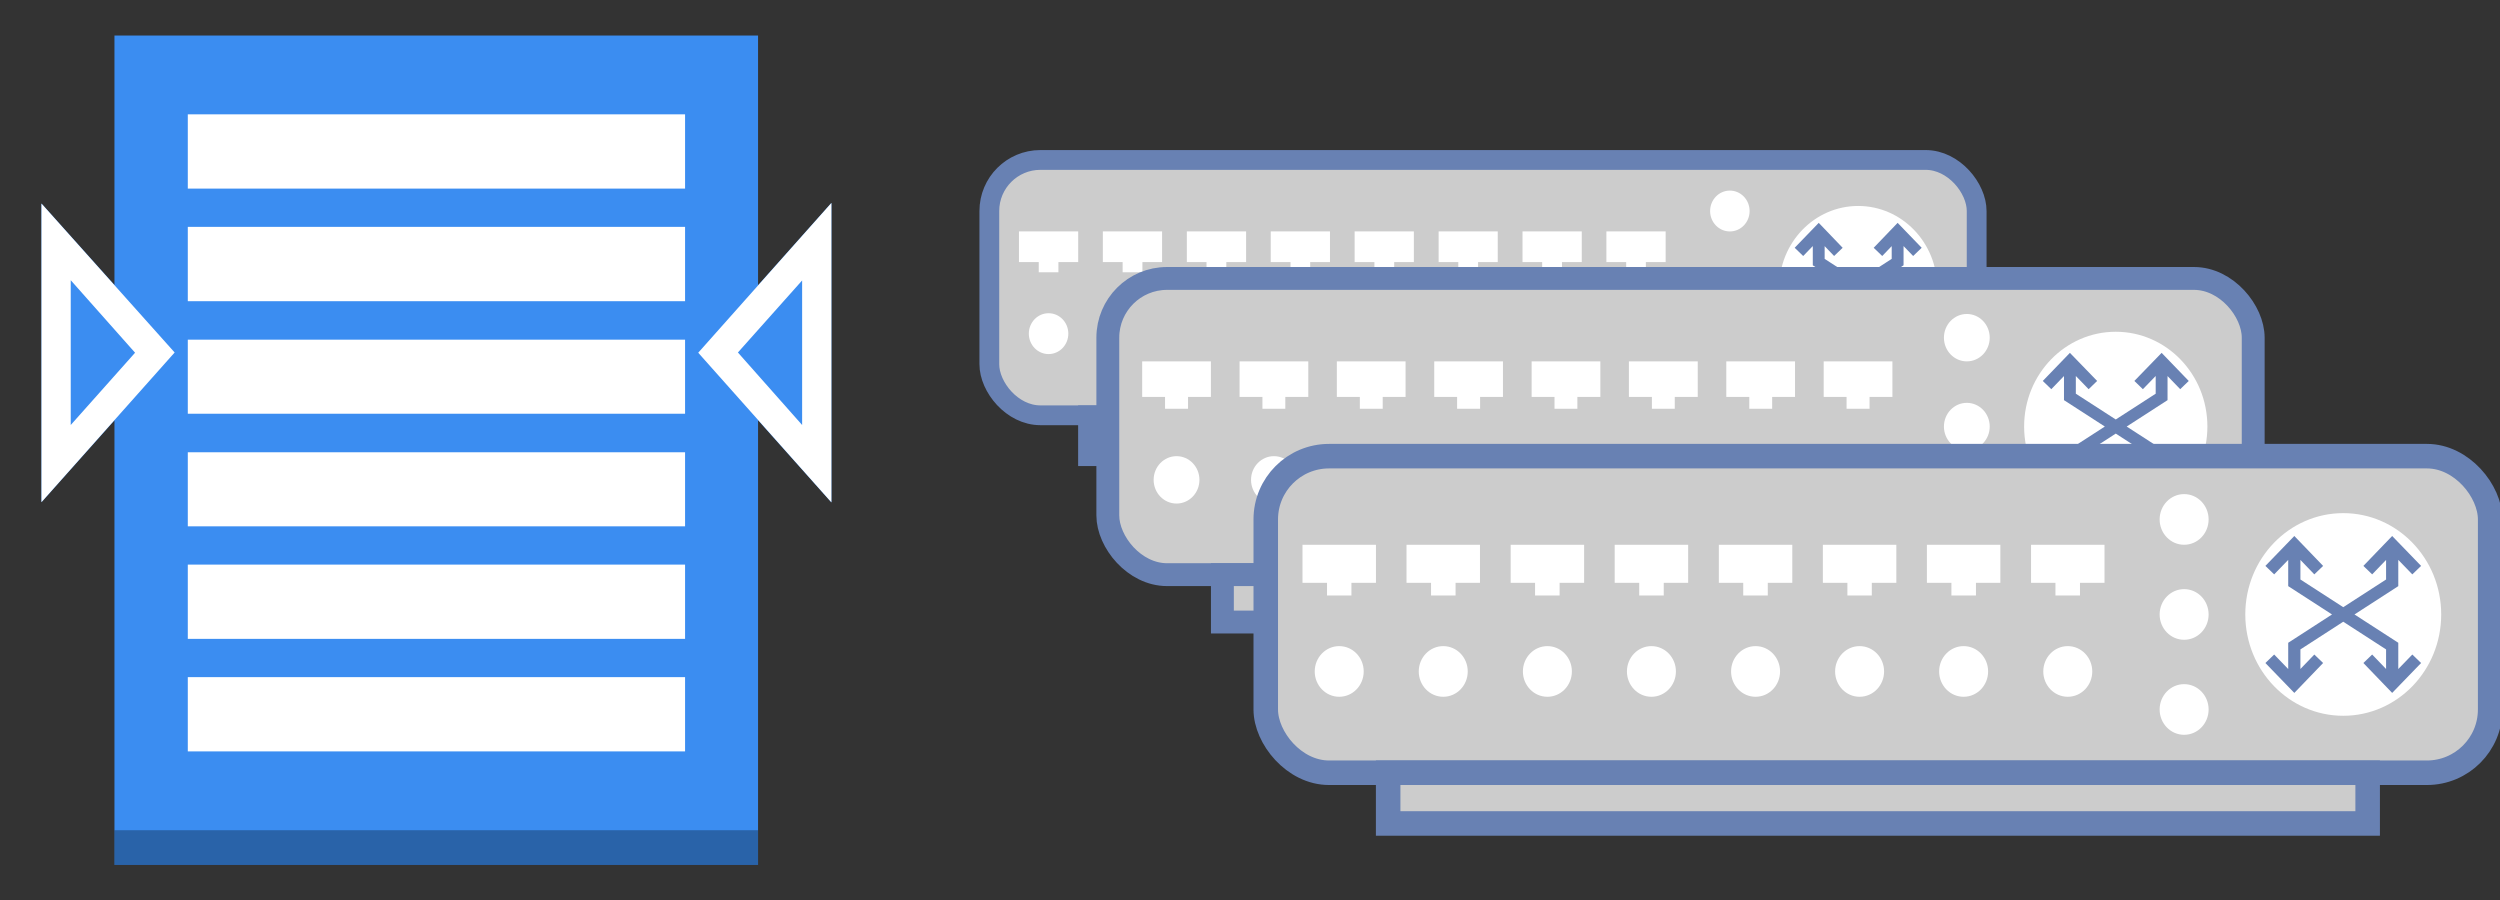 <?xml version="1.0" encoding="UTF-8"?>
<!-- Do not edit this file with editors other than diagrams.net -->
<!DOCTYPE svg PUBLIC "-//W3C//DTD SVG 1.1//EN" "http://www.w3.org/Graphics/SVG/1.1/DTD/svg11.dtd">
<svg xmlns="http://www.w3.org/2000/svg" xmlns:xlink="http://www.w3.org/1999/xlink" version="1.1" width="211px" height="76px" viewBox="-0.5 -0.5 211 76" content="&lt;mxfile host=&quot;Electron&quot; modified=&quot;2022-10-06T21:40:06.205Z&quot; agent=&quot;5.0 (Windows NT 10.0; Win64; x64) AppleWebKit/537.36 (KHTML, like Gecko) draw.io/16.5.1 Chrome/96.0.466.110 Electron/16.0.7 Safari/537.36&quot; version=&quot;16.5.1&quot; etag=&quot;tniggyE2w3Ia75d459zm&quot; type=&quot;device&quot;&gt;&lt;diagram id=&quot;mIg3-JevEMHKEdf_ni_J&quot;&gt;7ZbBbpwwEIafhisCHFg4Ztnd9tBKlXLosXJgFqwYBtnewPbpaxZ7gYUkrdJDDuGA8D/jwZ7/M8IhadV9EbQpv2MO3Am8vHPIzgmCiHj63gvnQQitUAiWD5I/Cg/sNxjRpp1YDnKWqBC5Ys1czLCuIVMzjQqB7TztiHz+1oYWsBAeMsqX6k+Wq3JQ42Az6l+BFaV9sx8lQ6SiNtnsRJY0x3Yikb1DUoGohqeqS4H3vbN9GeYdXoheFyagVn8zIRgmPFN+Mnsz61Jnu9kj1ipFjuIyJJ4XRWnqkO0zCMV0T+45K2odU9hM1G/0EfgPlEwx7KOPqBRWOoHfBDK9UtC1t9TUuQqlqrge+/oRT4qzGtKrn54Wj4zzycLSy6V1qQQ+wSQSxbG/JTpSCJozGLdTYw0TeceErj4sq0bRW2WKWZeDXilp07em6ooebrcG1aJ4kq5smcr6OaanuhPQveiLf3VbnxLACpQ46xQ7YWMAsSfEjtsJb8QlZFDLCW1BaEA3kBfX4iMH+sGgsI4F+cTiY2IR32ARL7FIIjfarGCRvB+Lu7exWLUkp7KE3AzeRGGdoNc4uO09bSVxJVCRlb9yzE6VniOXaJBtvDv4CzejNVg03/v7Q19jzv3xcv0fd5Mbc8PEDRf2Ruv22u/De+wNP0/9xzz1yfilt2wkSzJ8T6fdLdEg/j+joYfjP8glNvmRI/s/&lt;/diagram&gt;&lt;/mxfile&gt;"><rect x="-0.5" y="-0.5" width="211" height="76" fill="#333333" stroke="none"/><defs/><g><rect x="83" y="13" width="83.33" height="21.55" rx="4.31" ry="4.31" fill="#cccccc" stroke="#6881b3" stroke-width="1.67" pointer-events="all"/><rect x="91.33" y="34.55" width="66.66" height="3.45" fill="#cccccc" stroke="#6881b3" stroke-width="1.67" pointer-events="all"/><ellipse cx="156.33" cy="23.78" rx="6.666" ry="6.897" fill="#ffffff" stroke="none" pointer-events="all"/><ellipse cx="145.5" cy="17.31" rx="1.667" ry="1.724" fill="#ffffff" stroke="none" pointer-events="all"/><ellipse cx="145.5" cy="30.24" rx="1.667" ry="1.724" fill="#ffffff" stroke="none" pointer-events="all"/><ellipse cx="145.5" cy="23.78" rx="1.667" ry="1.724" fill="#ffffff" stroke="none" pointer-events="all"/><ellipse cx="137.58" cy="27.66" rx="1.667" ry="1.724" fill="#ffffff" stroke="none" pointer-events="all"/><ellipse cx="130.5" cy="27.66" rx="1.667" ry="1.724" fill="#ffffff" stroke="none" pointer-events="all"/><ellipse cx="123.42" cy="27.66" rx="1.667" ry="1.724" fill="#ffffff" stroke="none" pointer-events="all"/><ellipse cx="116.33" cy="27.66" rx="1.667" ry="1.724" fill="#ffffff" stroke="none" pointer-events="all"/><ellipse cx="109.25" cy="27.66" rx="1.667" ry="1.724" fill="#ffffff" stroke="none" pointer-events="all"/><ellipse cx="102.17" cy="27.66" rx="1.667" ry="1.724" fill="#ffffff" stroke="none" pointer-events="all"/><ellipse cx="95.08" cy="27.66" rx="1.667" ry="1.724" fill="#ffffff" stroke="none" pointer-events="all"/><ellipse cx="88" cy="27.66" rx="1.667" ry="1.724" fill="#ffffff" stroke="none" pointer-events="all"/><path d="M 85.5 19.03 L 90.5 19.03 L 90.5 21.62 L 88.83 21.62 L 88.83 22.48 L 87.17 22.48 L 87.17 21.62 L 85.5 21.62 Z M 92.58 19.03 L 97.58 19.03 L 97.58 21.62 L 95.92 21.62 L 95.92 22.48 L 94.25 22.48 L 94.25 21.62 L 92.58 21.62 Z M 99.67 19.03 L 104.67 19.03 L 104.67 21.62 L 103 21.62 L 103 22.48 L 101.33 22.48 L 101.33 21.62 L 99.67 21.62 Z M 106.75 19.03 L 111.75 19.03 L 111.75 21.62 L 110.08 21.62 L 110.08 22.48 L 108.42 22.48 L 108.42 21.62 L 106.75 21.62 Z M 113.83 19.03 L 118.83 19.03 L 118.83 21.62 L 117.17 21.62 L 117.17 22.48 L 115.5 22.48 L 115.5 21.62 L 113.83 21.62 Z M 120.92 19.03 L 125.91 19.03 L 125.91 21.62 L 124.25 21.62 L 124.25 22.48 L 122.58 22.48 L 122.58 21.62 L 120.92 21.62 Z M 128 19.03 L 133 19.03 L 133 21.62 L 131.33 21.62 L 131.33 22.48 L 129.66 22.48 L 129.66 21.62 L 128 21.62 Z M 135.08 19.03 L 140.08 19.03 L 140.08 21.62 L 138.41 21.62 L 138.41 22.48 L 136.75 22.48 L 136.75 21.62 L 135.08 21.62 Z" fill="#ffffff" stroke="none" pointer-events="all"/><path d="M 151.33 20.76 L 153 19.03 L 154.66 20.76 M 151.33 26.79 L 153 28.52 L 154.66 26.79 M 158 20.76 L 159.66 19.03 L 161.33 20.76 M 158 26.79 L 159.66 28.52 L 161.33 26.79 M 159.66 28.52 L 159.66 25.93 L 153 21.62 L 153 19.03 M 153 28.52 L 153 25.93 L 159.66 21.62 L 159.66 19.03" fill="none" stroke="#6881b3" stroke-miterlimit="10" pointer-events="all"/><rect x="93" y="23" width="96.67" height="25" rx="5" ry="5" fill="#cccccc" stroke="#6881b3" stroke-width="1.93" pointer-events="all"/><rect x="102.67" y="48" width="77.34" height="4" fill="#cccccc" stroke="#6881b3" stroke-width="1.93" pointer-events="all"/><ellipse cx="178.07" cy="35.5" rx="7.734" ry="8" fill="#ffffff" stroke="none" pointer-events="all"/><ellipse cx="165.5" cy="28" rx="1.933" ry="2" fill="#ffffff" stroke="none" pointer-events="all"/><ellipse cx="165.5" cy="43" rx="1.933" ry="2" fill="#ffffff" stroke="none" pointer-events="all"/><ellipse cx="165.5" cy="35.5" rx="1.933" ry="2" fill="#ffffff" stroke="none" pointer-events="all"/><ellipse cx="156.32" cy="40" rx="1.933" ry="2" fill="#ffffff" stroke="none" pointer-events="all"/><ellipse cx="148.1" cy="40" rx="1.933" ry="2" fill="#ffffff" stroke="none" pointer-events="all"/><ellipse cx="139.88" cy="40" rx="1.933" ry="2" fill="#ffffff" stroke="none" pointer-events="all"/><ellipse cx="131.67" cy="40" rx="1.933" ry="2" fill="#ffffff" stroke="none" pointer-events="all"/><ellipse cx="123.45" cy="40" rx="1.933" ry="2" fill="#ffffff" stroke="none" pointer-events="all"/><ellipse cx="115.23" cy="40" rx="1.933" ry="2" fill="#ffffff" stroke="none" pointer-events="all"/><ellipse cx="107.02" cy="40" rx="1.933" ry="2" fill="#ffffff" stroke="none" pointer-events="all"/><ellipse cx="98.8" cy="40" rx="1.933" ry="2" fill="#ffffff" stroke="none" pointer-events="all"/><path d="M 95.9 30 L 101.7 30 L 101.7 33 L 99.77 33 L 99.77 34 L 97.83 34 L 97.83 33 L 95.9 33 Z M 104.12 30 L 109.92 30 L 109.92 33 L 107.98 33 L 107.98 34 L 106.05 34 L 106.05 33 L 104.12 33 Z M 112.33 30 L 118.13 30 L 118.13 33 L 116.2 33 L 116.2 34 L 114.27 34 L 114.27 33 L 112.33 33 Z M 120.55 30 L 126.35 30 L 126.35 33 L 124.42 33 L 124.42 34 L 122.48 34 L 122.48 33 L 120.55 33 Z M 128.77 30 L 134.57 30 L 134.57 33 L 132.63 33 L 132.63 34 L 130.7 34 L 130.7 33 L 128.77 33 Z M 136.98 30 L 142.79 30 L 142.79 33 L 140.85 33 L 140.85 34 L 138.92 34 L 138.92 33 L 136.98 33 Z M 145.2 30 L 151 30 L 151 33 L 149.07 33 L 149.07 34 L 147.14 34 L 147.14 33 L 145.2 33 Z M 153.42 30 L 159.22 30 L 159.22 33 L 157.29 33 L 157.29 34 L 155.35 34 L 155.35 33 L 153.42 33 Z" fill="#ffffff" stroke="none" pointer-events="all"/><path d="M 172.27 32 L 174.2 30 L 176.14 32 M 172.27 39 L 174.2 41 L 176.14 39 M 180 32 L 181.94 30 L 183.87 32 M 180 39 L 181.94 41 L 183.87 39 M 181.94 41 L 181.94 38 L 174.2 33 L 174.2 30 M 174.2 41 L 174.2 38 L 181.94 33 L 181.94 30" fill="none" stroke="#6881b3" stroke-miterlimit="10" pointer-events="all"/><path d="M 9.16 72.5 L 9.16 34.98 L 3 41.88 L 3 16.68 L 9.16 23.55 L 9.16 2.5 L 63.48 2.5 L 63.48 23.57 L 69.67 16.63 L 69.67 41.9 L 63.48 34.97 L 63.48 72.5 Z" fill="#3b8df1" stroke="none" pointer-events="all"/><path d="M 9.16 69.57 L 63.48 69.57 L 63.48 72.5 L 9.16 72.5 Z" fill-opacity="0.3" fill="#000000" stroke="none" pointer-events="all"/><rect x="3" y="2.5" width="0" height="0" fill="none" stroke="#006eaf" stroke-width="6" pointer-events="all"/><path d="M 10.9 29.27 L 5.47 23.15 L 5.47 35.37 Z M 14.24 29.25 L 3 41.88 L 3 16.68 Z M 61.78 29.25 L 67.2 35.37 L 67.2 23.17 Z M 58.43 29.27 L 69.67 16.63 L 69.67 41.9 Z M 15.35 15.42 L 15.35 9.15 L 57.32 9.15 L 57.32 15.42 Z M 15.35 24.92 L 15.35 18.65 L 57.32 18.65 L 57.32 24.92 Z M 15.35 34.42 L 15.35 28.17 L 57.32 28.17 L 57.32 34.42 Z M 15.35 43.92 L 15.35 37.67 L 57.32 37.67 L 57.32 43.92 Z M 15.35 53.42 L 15.35 47.15 L 57.32 47.15 L 57.32 53.42 Z M 15.35 62.92 L 15.35 56.65 L 57.32 56.65 L 57.32 62.92 Z" fill="#ffffff" stroke="none" pointer-events="all"/><rect x="106.33" y="38" width="103.34" height="26.72" rx="5.34" ry="5.34" fill="#cccccc" stroke="#6881b3" stroke-width="2.07" pointer-events="all"/><rect x="116.66" y="64.72" width="82.67" height="4.28" fill="#cccccc" stroke="#6881b3" stroke-width="2.07" pointer-events="all"/><ellipse cx="197.27" cy="51.36" rx="8.267" ry="8.552" fill="#ffffff" stroke="none" pointer-events="all"/><ellipse cx="183.84" cy="43.34" rx="2.067" ry="2.138" fill="#ffffff" stroke="none" pointer-events="all"/><ellipse cx="183.84" cy="59.38" rx="2.067" ry="2.138" fill="#ffffff" stroke="none" pointer-events="all"/><ellipse cx="183.84" cy="51.36" rx="2.067" ry="2.138" fill="#ffffff" stroke="none" pointer-events="all"/><ellipse cx="174.02" cy="56.17" rx="2.067" ry="2.138" fill="#ffffff" stroke="none" pointer-events="all"/><ellipse cx="165.23" cy="56.17" rx="2.067" ry="2.138" fill="#ffffff" stroke="none" pointer-events="all"/><ellipse cx="156.45" cy="56.17" rx="2.067" ry="2.138" fill="#ffffff" stroke="none" pointer-events="all"/><ellipse cx="147.67" cy="56.17" rx="2.067" ry="2.138" fill="#ffffff" stroke="none" pointer-events="all"/><ellipse cx="138.88" cy="56.17" rx="2.067" ry="2.138" fill="#ffffff" stroke="none" pointer-events="all"/><ellipse cx="130.1" cy="56.17" rx="2.067" ry="2.138" fill="#ffffff" stroke="none" pointer-events="all"/><ellipse cx="121.31" cy="56.17" rx="2.067" ry="2.138" fill="#ffffff" stroke="none" pointer-events="all"/><ellipse cx="112.53" cy="56.17" rx="2.067" ry="2.138" fill="#ffffff" stroke="none" pointer-events="all"/><path d="M 109.43 45.48 L 115.63 45.48 L 115.63 48.69 L 113.56 48.69 L 113.56 49.76 L 111.5 49.76 L 111.5 48.69 L 109.43 48.69 Z M 118.21 45.48 L 124.41 45.48 L 124.41 48.69 L 122.35 48.69 L 122.35 49.76 L 120.28 49.76 L 120.28 48.69 L 118.21 48.69 Z M 127 45.48 L 133.2 45.48 L 133.2 48.69 L 131.13 48.69 L 131.13 49.76 L 129.06 49.76 L 129.06 48.69 L 127 48.69 Z M 135.78 45.48 L 141.98 45.48 L 141.98 48.69 L 139.92 48.69 L 139.92 49.76 L 137.85 49.76 L 137.85 48.69 L 135.78 48.69 Z M 144.57 45.48 L 150.77 45.48 L 150.77 48.69 L 148.7 48.69 L 148.7 49.76 L 146.63 49.76 L 146.63 48.69 L 144.57 48.69 Z M 153.35 45.48 L 159.55 45.48 L 159.55 48.69 L 157.48 48.69 L 157.48 49.76 L 155.42 49.76 L 155.42 48.69 L 153.35 48.69 Z M 162.13 45.48 L 168.33 45.48 L 168.33 48.69 L 166.27 48.69 L 166.27 49.76 L 164.2 49.76 L 164.2 48.69 L 162.13 48.69 Z M 170.92 45.48 L 177.12 45.48 L 177.12 48.69 L 175.05 48.69 L 175.05 49.76 L 172.98 49.76 L 172.98 48.69 L 170.92 48.69 Z" fill="#ffffff" stroke="none" pointer-events="all"/><path d="M 191.07 47.62 L 193.14 45.48 L 195.2 47.62 M 191.07 55.1 L 193.14 57.24 L 195.2 55.1 M 199.34 47.62 L 201.4 45.48 L 203.47 47.62 M 199.34 55.1 L 201.4 57.24 L 203.47 55.1 M 201.4 57.24 L 201.4 54.03 L 193.14 48.69 L 193.14 45.48 M 193.14 57.24 L 193.14 54.03 L 201.4 48.69 L 201.4 45.48" fill="none" stroke="#6881b3" stroke-width="1.03" stroke-miterlimit="10" pointer-events="all"/></g></svg>